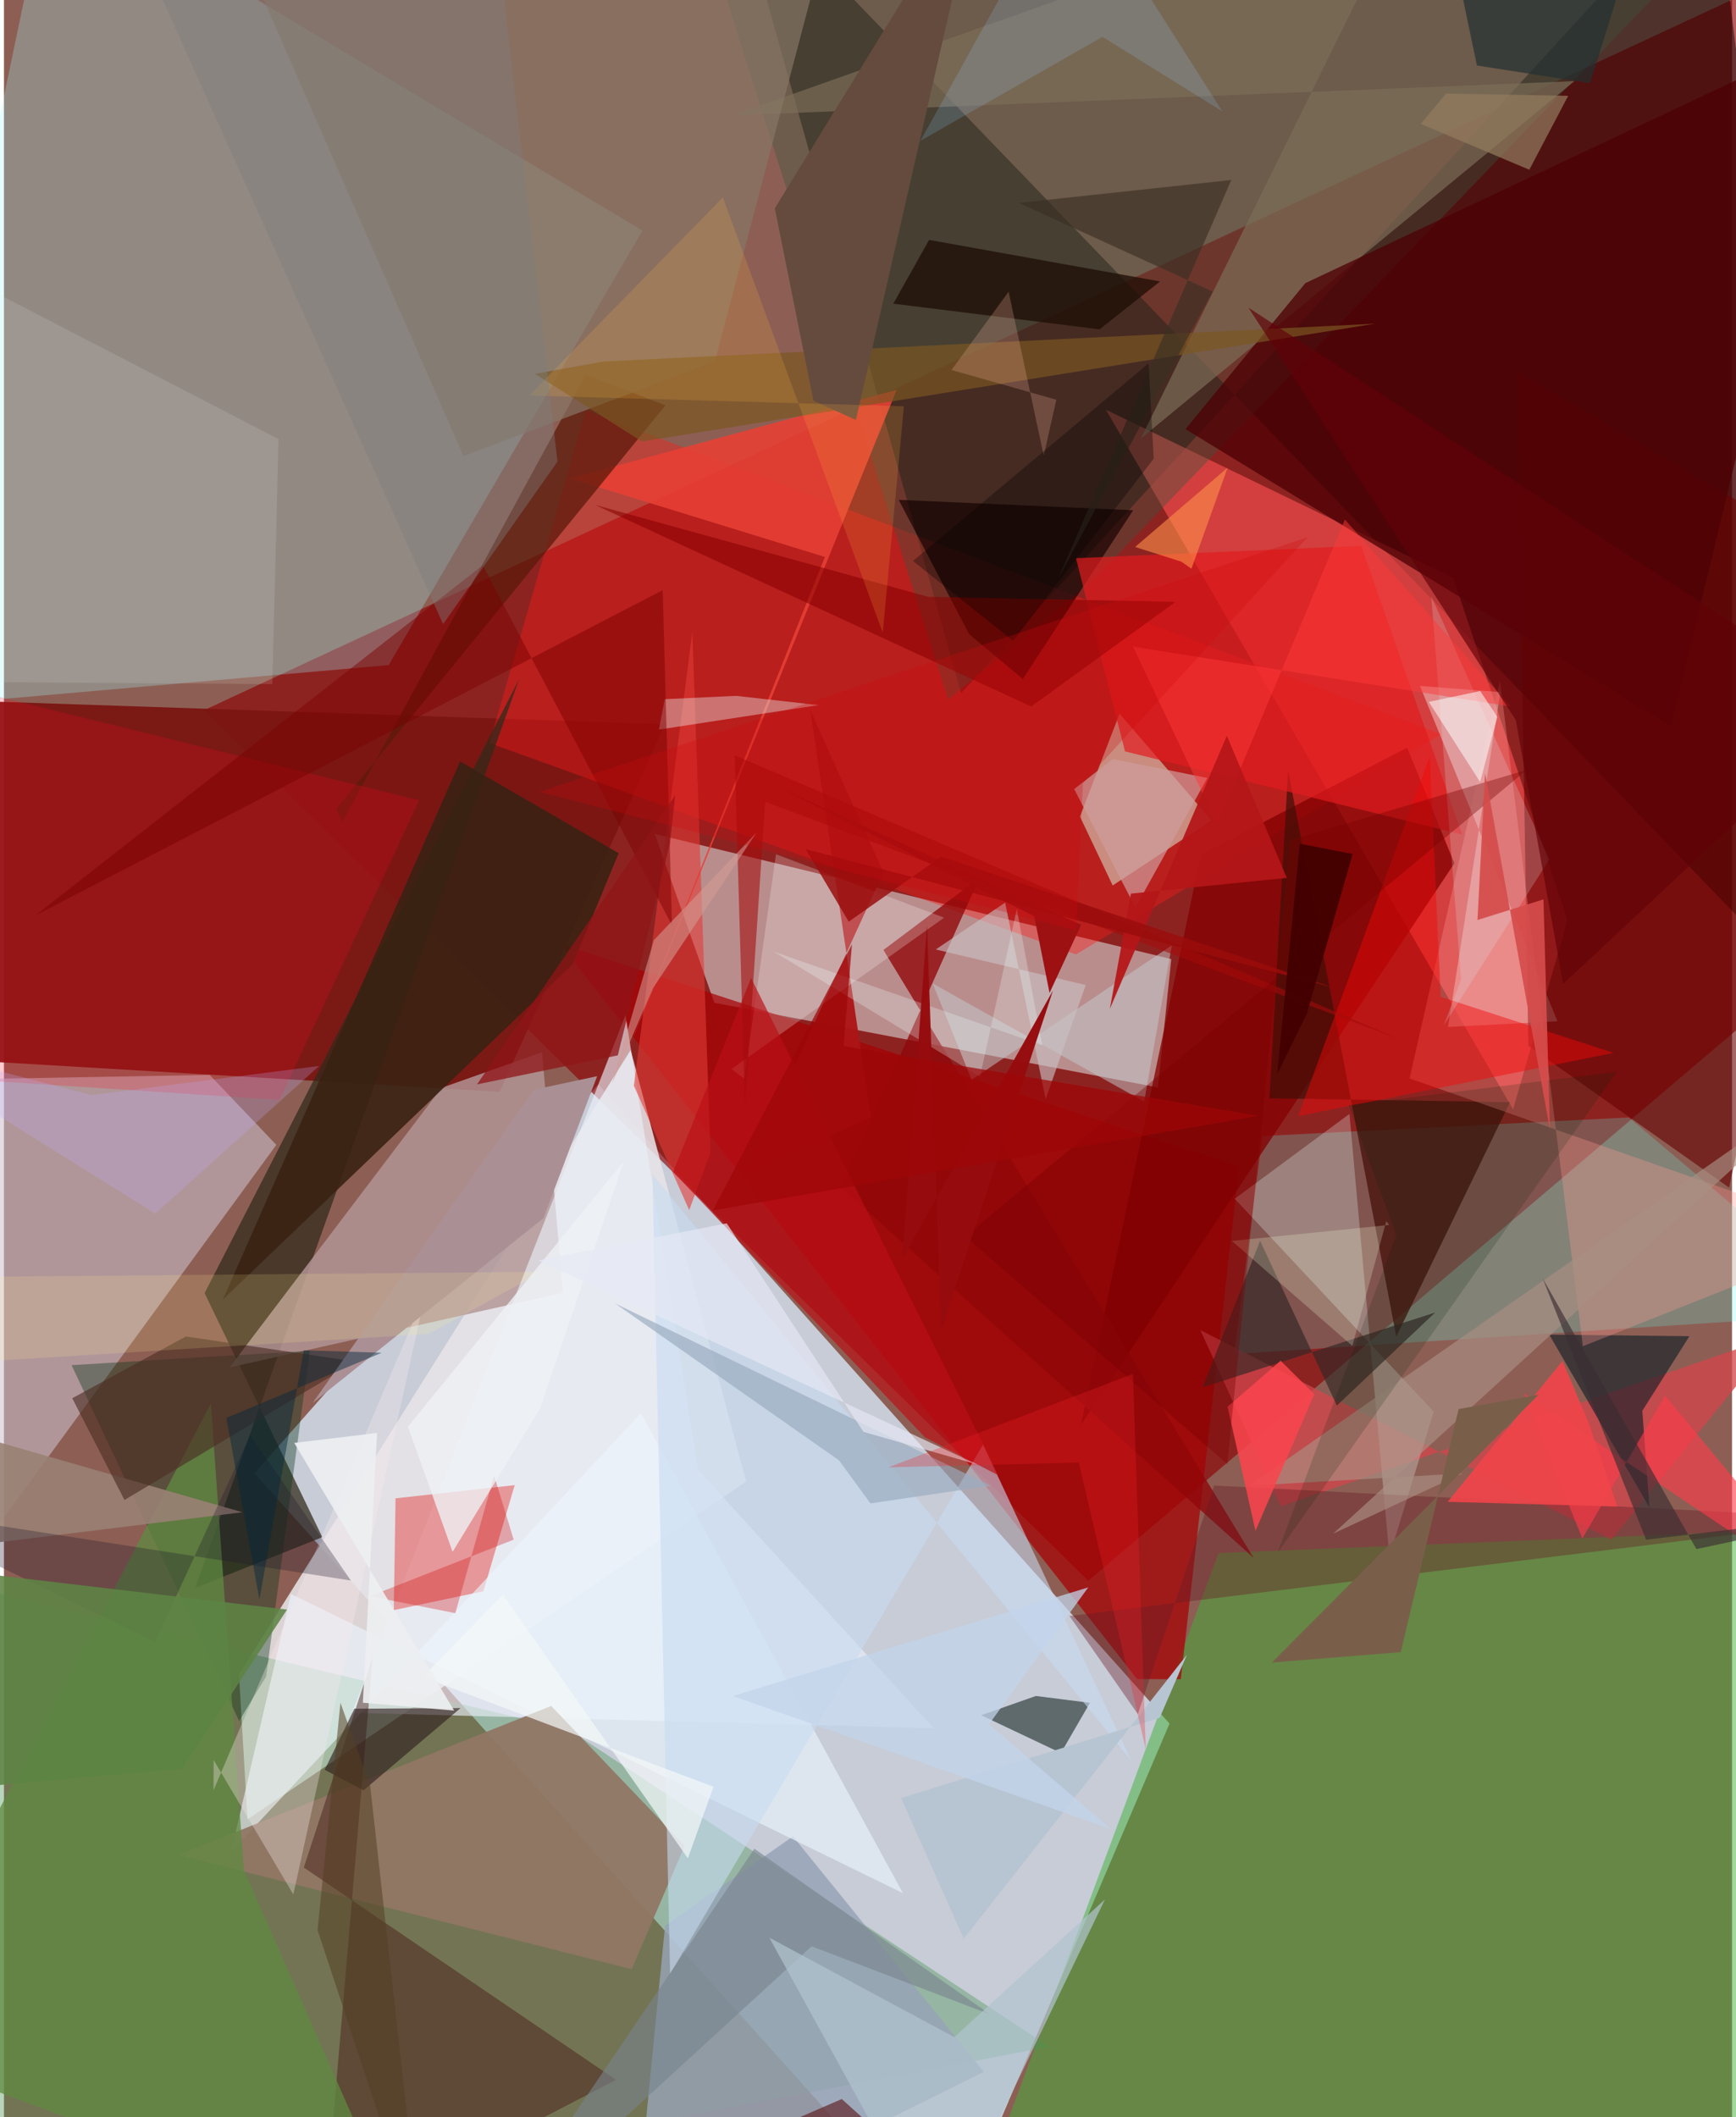 <svg xmlns="http://www.w3.org/2000/svg" width="228" height="278" viewBox="0 0 836 1024"><path fill="#8d5f54" d="M0 0h836v1024H0z"/><path fill="#d7ecfc" fill-opacity=".776" d="M563.87 833.63L287.542 524.49 121.185 712.61 456.28 1086z"/><path fill="#8e0004" fill-opacity=".635" d="M96.589 343.571L524.55 764.564 898 447.342l-7.924-472.597z"/><path fill="#e2ecec" fill-opacity=".529" d="M343.68 485.022l214.587 40.943 6.443-62.095-249.87-60.52z"/><path fill="#e7e3e6" fill-opacity=".875" d="M359.073 716.57l-241.257 163.4-4.113-70.148 189.472-301.926z"/><path fill="#7a1612" fill-opacity=".949" d="M-62 337.412l381.805 12.866-79.97 177.803L-62 510.219z"/><path fill="#0c0000" fill-opacity=".475" d="M351.598-62l111.458 397.233L827.193-62 898 504.854z"/><path fill="#a1f6fb" fill-opacity=".278" d="M22.309-60.196L-62 343.444l248.14-21.76L308.907 111.52z"/><path fill="#ff5251" fill-opacity=".604" d="M756.413 445.138l-26.344 91.4-196.98-338.372 168.072 81.339z"/><path fill="#40b038" fill-opacity=".502" d="M587.583 751.148L898 738.405V1086H463.195z"/><path fill="#4a9553" fill-opacity=".392" d="M1.539 1086L-62 756.494l335.505 80.21L505.71 989.91z"/><path fill="#cdc1ce" fill-opacity=".561" d="M99.54 519.912l32.213 33.826L-62 818.823l31.239-296.616z"/><path fill="#fe1b19" fill-opacity=".388" d="M695.25 355.087L518.59 461.635 234.862 359.397l46.65-160.957z"/><path fill="#322a1a" fill-opacity=".729" d="M154.008 743.466l-56.95-118.033 152.12-296.863-156.68 439.431z"/><path fill="#5ffeee" fill-opacity=".227" d="M898 635.119l-302.884 19.778 13.699-105.425 177.232-9.006z"/><path fill="#b29597" fill-opacity=".824" d="M260.3 508.953l-48.658 17.211-102.5 135.22 161.321-36.11z"/><path fill="#39573e" fill-opacity=".376" d="M456.722 338.458l70.288-58.021L854.33-59.63 342.794-21.898z"/><path fill="#dcf9e0" fill-opacity=".498" d="M539.707 345.171l44.438 51.635-47.776 31.474-15.836-33.335z"/><path fill="#a70003" fill-opacity=".714" d="M597.626 564.124L268.89 456.374 548.18 812.1l21.135.099z"/><path fill="#fcfbfe" fill-opacity=".38" d="M684.997 331.747l66.533 162.195-52.937 2.762L723.94 334.77z"/><path fill="#ebeff8" fill-opacity=".639" d="M300.67 491.041L168.307 828.407l281.483 7.505-114.02-125.064z"/><path fill="#392212" fill-opacity=".898" d="M220.67 368.268l76.706 44.402-22.179 53.562L105.882 628.59z"/><path fill="#96a3b5" fill-opacity=".827" d="M381.698 888.197l92.359 113.901L304.705 1086l15.111-154.545z"/><path fill="#e2231f" fill-opacity=".416" d="M231.913 769.645L188.6 778.75l.84-54.058 57.646-6.383z"/><path fill="#840000" fill-opacity=".769" d="M579.055 413.31l99.755-51.689 22.859 55.93-180.714 271.72z"/><path fill="#660001" fill-opacity=".596" d="M731.978 179.617L898 277.027l-63.421 297.399-97.118-68.614z"/><path fill="#e74035" fill-opacity=".894" d="M431.888 188.544L300.604 511.389l96.555-242.004-123.415-38.016z"/><path fill="#420f08" fill-opacity=".725" d="M728.586 533.092L673.57 646.498l-52.317-273.66-9.075 158.376z"/><path fill="#ebf6fe" fill-opacity=".631" d="M308.15 683.537L109.917 895.598l28.922-124.627 296.077 144.681z"/><path fill="#907765" fill-opacity=".949" d="M303.702 952.417l25.634-59.737-64.61-67.583-180.431 72.105z"/><path fill="#0a3419" fill-opacity=".38" d="M147.947 653.339L32.69 660.264l81.073 172.124 13.054-21.5z"/><path fill="#32403f" fill-opacity=".698" d="M525.367 823.597l-26.141-3.31-26.496 9.306 38.594 18.264z"/><path fill="#481e18" fill-opacity=".482" d="M296.118 1005.938l-141.493 73.456 23.827-278.348-33.388 102.206z"/><path fill="#d0454c" fill-opacity=".769" d="M578.798 643.35l198.871 101.285 80.451-98.98-240.469 82.946z"/><path fill="#7c6e59" fill-opacity=".675" d="M685.056-62L352.326 55.837 759.743 39.24 549.978 212.096z"/><path fill="#5d1a0a" fill-opacity=".749" d="M320.007 196.07L160.794 391.174l2.875 6.326 117.768-216.28z"/><path fill="#e4f7f1" fill-opacity=".278" d="M691.685 682.768l-96.292-102.97 55.52-41.028 19.323 213.963z"/><path fill="#5f8a41" fill-opacity=".757" d="M100.115 678.727L-62 989.694 196.057 1086l-79.99-181.395z"/><path fill="#0c1b26" fill-opacity=".6" d="M747.565 645.53l67.824.735-22.802 36.087 3.465 46.797z"/><path fill="#140000" fill-opacity=".671" d="M546.286 246.785l-53.403 81.641-25.913-21.664-34.127-65.002z"/><path fill="#e11c1e" fill-opacity=".702" d="M705.528 403.668l-163.2-40.252-23.72-93.443 137.96-5.971z"/><path fill="#ff0720" fill-opacity=".208" d="M200.852 387.073l-67.52 144.908L-62 519.166V322.424z"/><path fill="#4d0005" fill-opacity=".769" d="M806.459 351.261L887.8 15.281 629.584 136.936l-57.993 70.62z"/><path fill="#c7dbf2" fill-opacity=".584" d="M322.25 954.68l151.397-255.947 71.79 152.977L313.69 567.894z"/><path fill="#fe9791" fill-opacity=".325" d="M679.998 521.6L898 597.848l-134.182 53.276-40.086-322.013z"/><path fill="#90070a" fill-opacity=".784" d="M604.512 753.433L425.457 459.47l46.496-34.93-66.999 149.75z"/><path fill="#887665" fill-opacity=".694" d="M406.362-62H98.502l123.8 282.6 121.614-45.67z"/><path fill="#f20708" fill-opacity=".451" d="M778.74 509.254l-83.725-27.141-5.245-116.192-63.667 173.91z"/><path fill="#352725" fill-opacity=".675" d="M644.823 679.829l-37.14-79.693-27.892 70.908 112.588-36.224z"/><path fill="#e33b36" fill-opacity=".588" d="M304.732 525.1l26.77 60.224 10.294-27.805-8.759-252.15z"/><path fill="#c2c9cd" fill-opacity=".506" d="M468.106 522.238l-18.812-46.55 102.308 57.136 13.394-75.61z"/><path fill="#ac1415" fill-opacity=".953" d="M425.444 421.922L359.01 566.946l60.355-26.623-29.323-196.966z"/><path fill="#691b24" fill-opacity=".388" d="M898 734.682l-312.554-16.19-36.912 110.558-33.065-47.446z"/><path fill="#301f1d" fill-opacity=".631" d="M155.16 855.982l14.359-29.534 51.37-.306-46.939 39.77z"/><path fill="#aa8f83" fill-opacity=".659" d="M705.596 712.631l-62.553 29.135 237.785-217.312-278.43 194.141z"/><path fill="#e9efeb" fill-opacity=".404" d="M316.863 352.875l2.803-14.712 34.552-1.603 39.832 4.483z"/><path fill="#1e0e04" fill-opacity=".765" d="M530.044 159.289l-99.803-12.42 17.315-30.823 111.752 20.075z"/><path fill="#7b5622" fill-opacity=".686" d="M308.65 213.559l-51.8-32.744 33.155-5.948 373.288-18.307z"/><path fill="#ff3b49" fill-opacity=".616" d="M735.312 673.868L886.744 775.3 803.57 674.927l-39.99 69.207z"/><path fill="#f3f6ee" fill-opacity=".129" d="M-62 111.602v217.94l191.829 1.322 2.988-118.496z"/><path fill="#fa444e" fill-opacity=".867" d="M591.94 680.409l25.66-22.293 16.323 16.212-28.471 66.076z"/><path fill="#654c3e" fill-opacity=".996" d="M412.145 203.122l-20.532-9.276-18.702-93.106L472.814-62z"/><path fill="#890000" fill-opacity=".565" d="M566.775 291.092l-119.713-2.431L286 244.219l210.954 97.523z"/><path fill="#ee444a" fill-opacity=".925" d="M766.486 687.778l-12.51-29.476-55.564 68.076 82.126 2.307z"/><path fill="#fbffff" fill-opacity=".231" d="M454.82 443.854l-81.34-30.674-15.294 108.606-6.235-4.726z"/><path fill="#790200" fill-opacity=".471" d="M231.599 273.396L15.216 442.753l303.451-157.305 4.511 162.065z"/><path fill="#faebef" fill-opacity=".329" d="M139.998 916.256l63.869-290.727-102.483 240.363.05-14.64z"/><path fill="#bb1016" fill-opacity=".675" d="M323.715 566.77l37.729-93.703 119.801 240.587-35.73-18.504z"/><path fill="#99abbf" fill-opacity=".671" d="M403.978 706.317l15.216 20.826 58.049-8.58-181.58-88.134z"/><path fill="#f3f7f8" fill-opacity=".714" d="M241.365 771.258l-38.813 39.884 140.695 53.07-12.38 34.597z"/><path fill="#998173" fill-opacity=".894" d="M-2.868 745.97L-62 966.56V680.467l177.367 50.957z"/><path fill="#c8c1c3" fill-opacity=".624" d="M523.325 476.412l-19.383 55.19-19.616-95.04-33.548 22.665z"/><path fill="#9d1112" d="M521.106 447.304l-15.283 32.949-7.4-37.052-123.874-62.537z"/><path fill="#78848d" fill-opacity=".608" d="M232.913 1086l130.13-191.835 114.203 80.216-86.525-33.026z"/><path fill="#4b2d22" fill-opacity=".616" d="M170.17 658.567L88 646.405l-54.962 29.87 25.27 49.221z"/><path fill="#d9e8f4" fill-opacity=".208" d="M704.888 473.783L690.482 288.35l57.153 127.31-51.153 80.377z"/><path fill="#ce9d9b" fill-opacity=".702" d="M536.44 367.1l45.724 9.173-34.794 62.671-29.63-57.302z"/><path fill="#1e1729" fill-opacity=".294" d="M-62 728.657l135.148 65.55 45.99-100.145 48.715 70.389z"/><path fill="#a30b0c" fill-opacity=".576" d="M675.27 502.688L368.276 387.79l-9.798 147.755-4.988-170.235z"/><path fill="#947b5e" fill-opacity=".706" d="M697.632 45.255l59.087 1.108-18.8 35.738-52.525-22.192z"/><path fill="#aa9095" d="M256.53 527.019l30.425-6.5-25.964 68.676-111.687 89.417z"/><path fill="#92d0ff" fill-opacity=".18" d="M515.709-62L443.352 68.132l88.073-50.329 58.04 36.122z"/><path fill="#3a2e33" fill-opacity=".643" d="M818.764 749.238L744.36 618.24l50.061 126.463L898 732.327z"/><path fill="#b1c4cf" fill-opacity=".706" d="M370.265 937.184L452.107 1086l80.51-167.289-72.844 66.58z"/><path fill="#d00507" fill-opacity=".306" d="M218.355 780.24l-41.275-8.225 69.514-27.337-9.46-30.996z"/><path fill="#222f30" fill-opacity=".686" d="M767.314 40.224L799.154-62l-97.343 42.25 10.776 51.424z"/><path fill="#3a2f23" fill-opacity=".639" d="M584.743 141.014L490.969 98.14l102.779-11.087-83.758 192.792z"/><path fill="#ebfcd6" fill-opacity=".239" d="M670.147 592.46l-1.424-1.8-16.414 60.306-58.303-50.768z"/><path fill="#fff591" fill-opacity=".157" d="M205.52 645.19l-236.192 14.552L-62 618.02l322.117-2.898z"/><path fill="#700" fill-opacity=".369" d="M622.3 406.373l114.442-34.048L465.036 597.99l126.747 110.174z"/><path fill="#d49b94" fill-opacity=".561" d="M314.017 477.89l50.02-75.163-49.625 51.964-20.18 69.28z"/><path fill="#002409" fill-opacity=".173" d="M673.597 597.414l-57.593 153.831 164.3-232.86-129.753 16.13z"/><path fill="#b7c4d2" d="M434.055 869.67l125.068-38.848 13.195-30.51L464.33 937.659z"/><path fill="#8f1417" fill-opacity=".753" d="M228.846 524.473l95.888-139.85-2.521 23.251-25.24 102.56z"/><path fill="#eef1f4" fill-opacity=".792" d="M195.425 690.004l21.619 60.587 42.45-69.592 40.47-119.45z"/><path fill="#e5e9f4" fill-opacity=".675" d="M471.175 708.439L258.47 609.593l91.2-17.904 66.112 100.837z"/><path fill="#f8b4a0" fill-opacity=".239" d="M486.028 141.075l16.982 79.337 6.101-27.074-50.718-14.381z"/><path fill="#ffb340" fill-opacity=".18" d="M425.134 305.996l-77.353-210.53-93.716 95.854 181.31 5.174z"/><path fill="#5e8445" fill-opacity=".878" d="M-62 868.632l58.881-106.67 140.062 16.54-50.675 77.043z"/><path fill="#fe393a" fill-opacity=".494" d="M728.842 341.721l-80.14-90.417-61.811 147.233-40.69-85.777z"/><path fill="#795f49" d="M675.73 799.078l27.99-117.555 38.71-6.968-129.047 129.558z"/><path fill="#ff904a" fill-opacity=".6" d="M574.468 275.072l-4.866-3.404-22.377-7.122 44.77-38.389z"/><path fill="#5d191d" fill-opacity=".631" d="M483.734 1086l-78.42-70.772-65.99 28.57L407.038 1086z"/><path fill="#f1ffff" fill-opacity=".251" d="M372.452 460.287l99.758 60.429 17.77-81.102 12.302 65.949z"/><path fill="#edeff1" fill-opacity=".922" d="M173.635 823.548L180.5 693.06l-40.075 4.822 77.348 129.46z"/><path fill="#beacfa" fill-opacity=".251" d="M152.49 515.562l-110.12 14.09L-62 502.61l135.18 84.336z"/><path fill="#7c7c7c" fill-opacity=".412" d="M267.788 223.273L234.872-62 61.998-32.926l150.446 334.79z"/><path fill="#b51618" fill-opacity=".933" d="M620.62 424.607l-29.02-68.74-56.592 132.045 10.177-55.701z"/><path fill="#960c0e" fill-opacity=".98" d="M507.521 479.002L453.41 643.27l-6.847-195.674-11.96 161.246z"/><path fill="#9e0608" fill-opacity=".729" d="M410.249 456.722l-4.04 49.21 200.663 33.75-263.9 45.74z"/><path fill="#543f23" fill-opacity=".541" d="M202.024 1086l-50.309-152.494 11.067-109.896 14.382 40.133z"/><path fill-opacity=".318" d="M553.749 175.712l2.453 46.166-67.993 88.071-48.457-38.622z"/><path fill="#c3d4ea" fill-opacity=".745" d="M476.544 833.964l58.988 50.691-182.888-64.337 171.883-52.545z"/><path fill="#610208" fill-opacity=".663" d="M898 341.606L602.062 148.832l129.319 199.474 22.91 127.563z"/><path fill="#04293b" fill-opacity=".459" d="M182.74 654.277l-37.682-1.182-21.471 120.54-16.005-87.82z"/><path fill="#9a0c0d" fill-opacity=".839" d="M642.706 477.552l-254.86-66.87 20.832 35.09 44.807-31.484z"/><path fill="#f3202a" fill-opacity=".282" d="M427.875 709.697l118.285-45.183 6.212 181.448-32.399-138.569z"/><path fill="#d54d4c" fill-opacity=".929" d="M744.763 435l3.16 111.395-31.392-172.393-3.68 70.976z"/><path fill="#d0090d" fill-opacity=".267" d="M521.991 378.861l108.625-119L259.08 383.022l259.528 66.944z"/><path fill="#fbfdfd" fill-opacity=".541" d="M714.124 378.196l-24.83-38.73 24.856-5.235 8.318 12.472z"/><path fill="#440001" fill-opacity=".98" d="M626.871 408.068l-10.952 111.58 14.34-29.282 22.175-77.3z"/></svg>